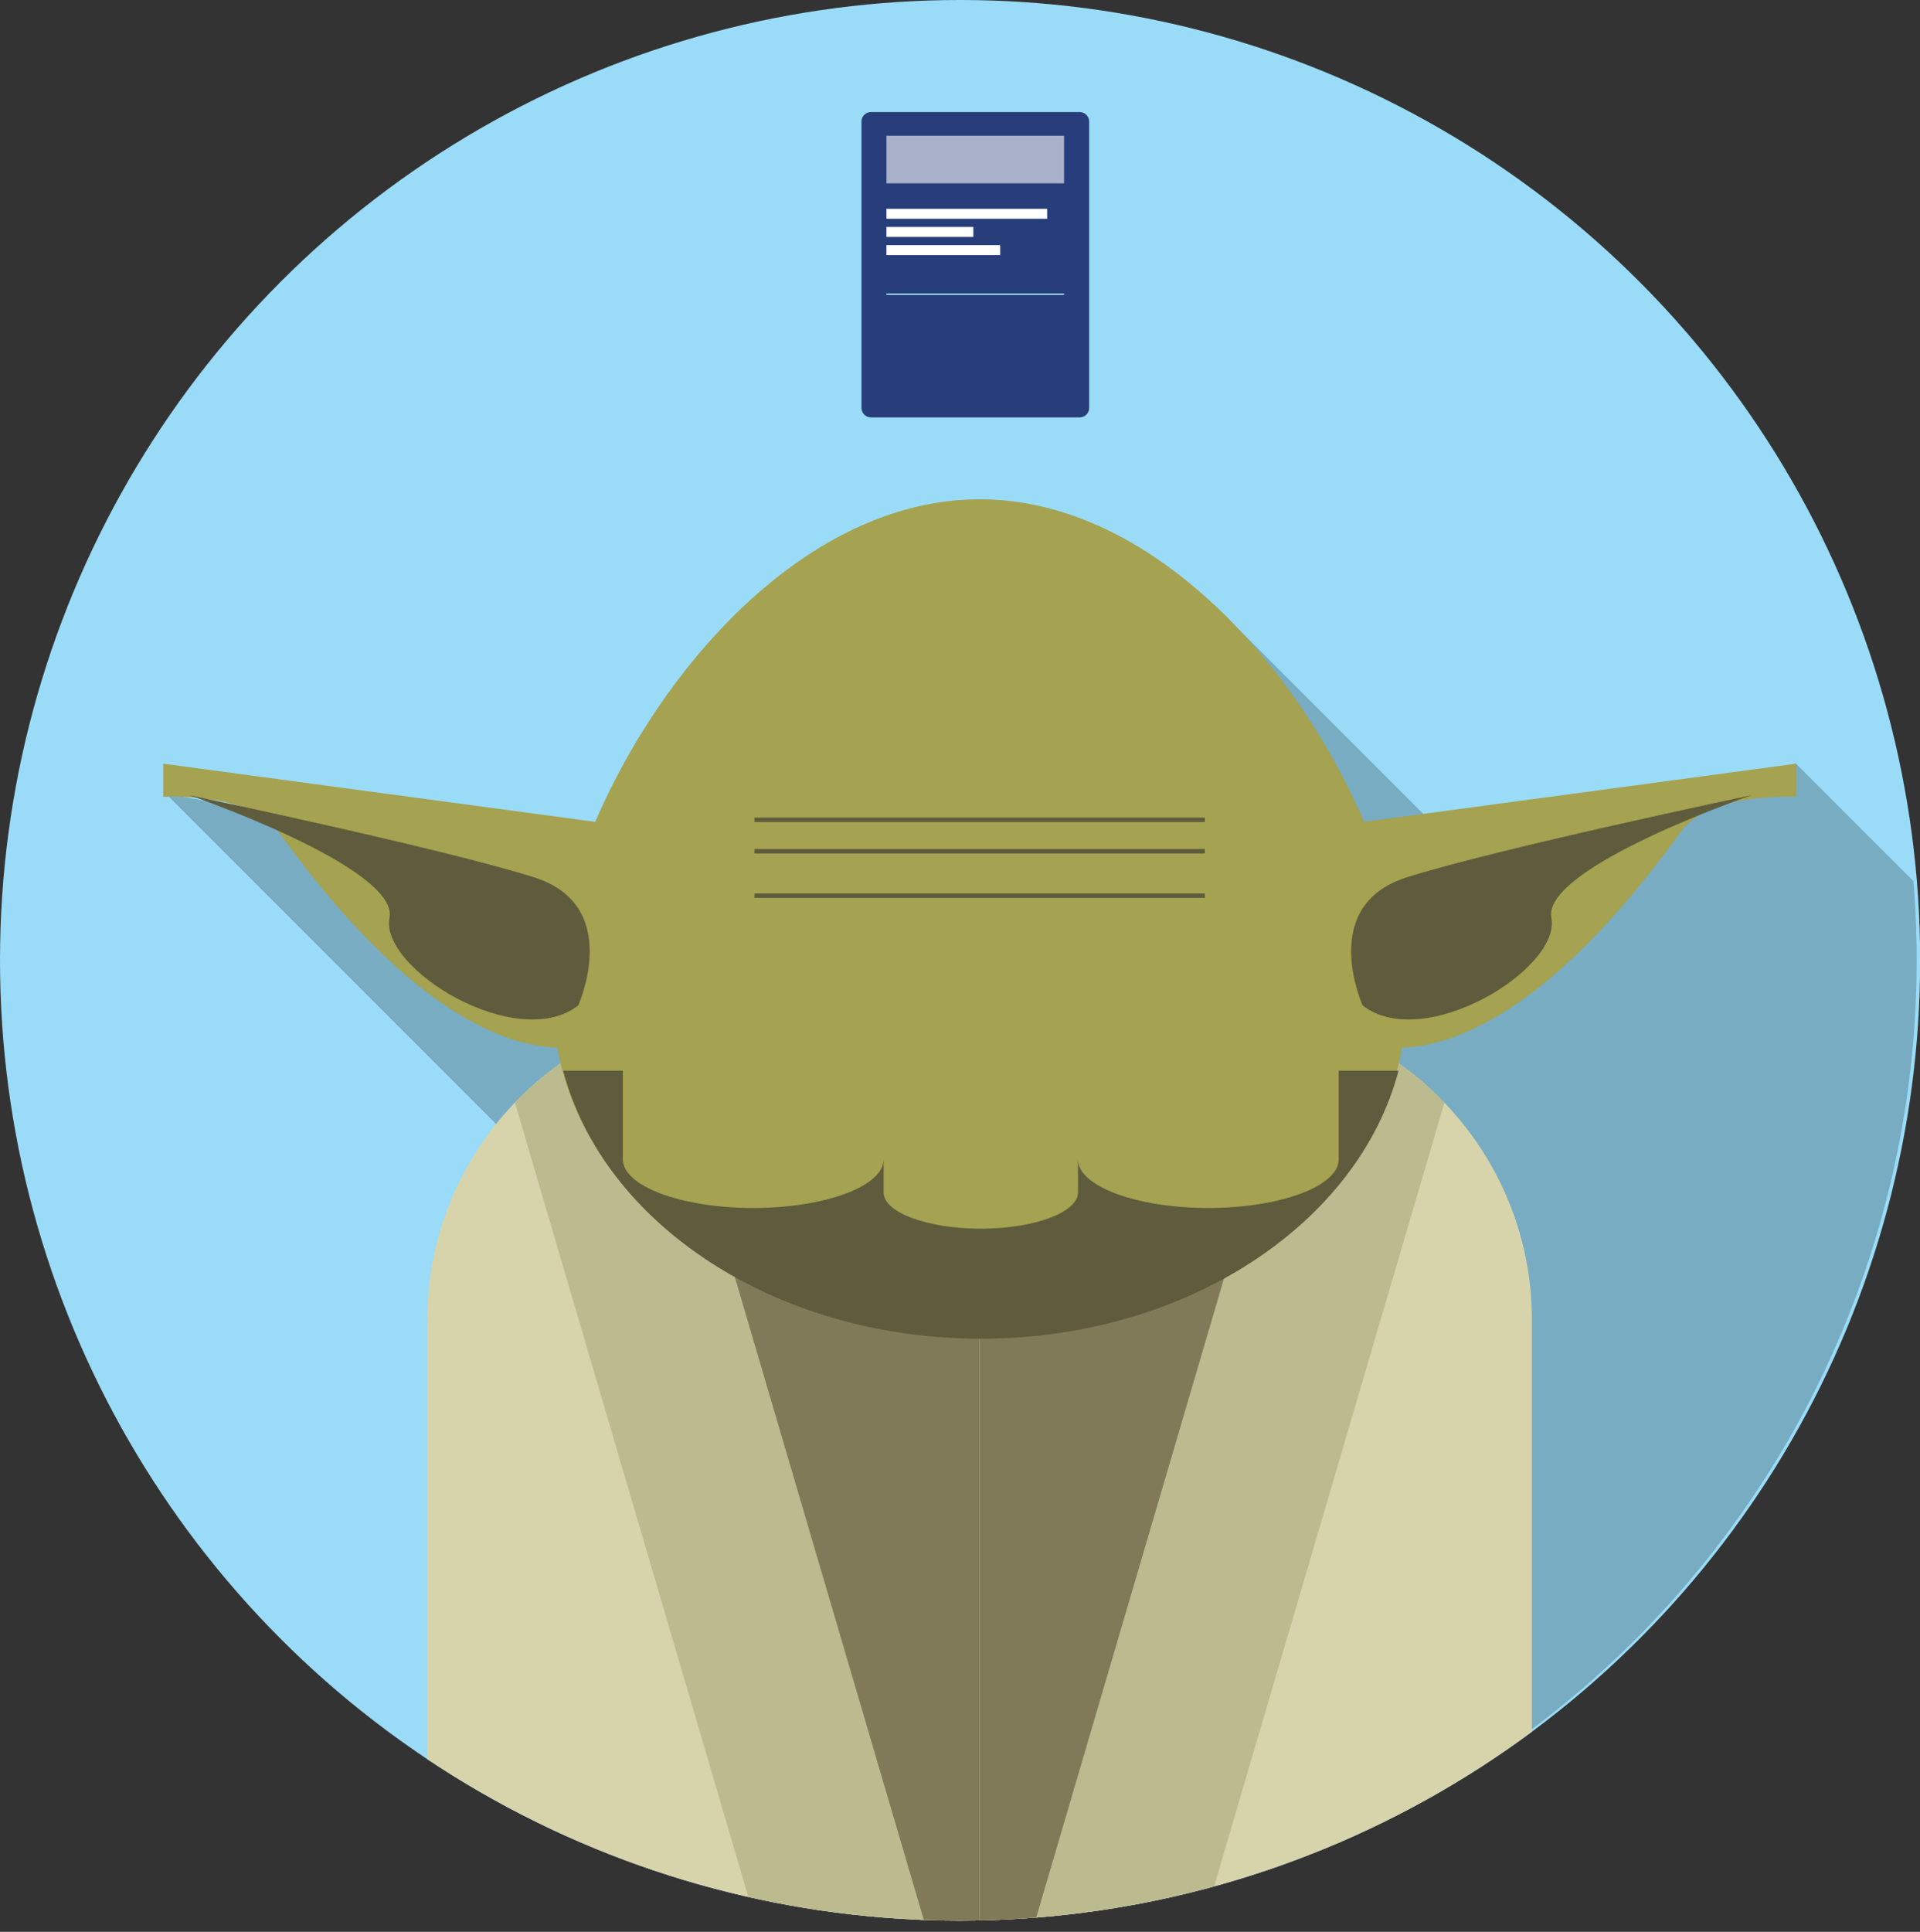 <?xml version="1.0" encoding="utf-8"?>
<!-- Generator: Adobe Illustrator 18.1.1, SVG Export Plug-In . SVG Version: 6.00 Build 0)  -->
<svg version="1.0" xmlns="http://www.w3.org/2000/svg" xmlns:xlink="http://www.w3.org/1999/xlink" x="0px" y="0px"
	 viewBox="0 0 1215.1 1222.3" enable-background="new 0 0 1215.1 1222.3" xml:space="preserve">
<rect x="0" y="0" width="1215.1" height="1222.3" fill="#333333" stroke="none"/>
<g id="Layer_3">
</g>
<g id="Layer_2">
	<circle fill="#9ADCF8" cx="607.6" cy="607.6" r="607.6"/>
	<g>
		<defs>
			<circle id="SVGID_1_" cx="605.4" cy="607.6" r="607.6"/>
		</defs>
		<clipPath id="SVGID_2_">
			<use xlink:href="#SVGID_1_"  overflow="visible"/>
		</clipPath>
		<polygon clip-path="url(#SVGID_2_)" fill="#78ACC2" points="768.6,382.8 908.1,522.3 1136.6,483.2 1411.7,758.2 699.6,1424.7 
			368.7,843.6 351.5,748.7 104.7,501.9 484.9,576.2 		"/>
	</g>
	<g>
		<defs>
			<circle id="SVGID_3_" cx="607.6" cy="607.6" r="607.6"/>
		</defs>
		<clipPath id="SVGID_4_">
			<use xlink:href="#SVGID_3_"  overflow="visible"/>
		</clipPath>
		<g clip-path="url(#SVGID_4_)">
			<path fill="#D7D4AC" d="M770.8,1821.3H469.2c-109.3,0-198.8-89.4-198.8-198.8V835c0-109.3,89.4-198.8,198.8-198.8h301.5
				c109.3,0,198.8,89.4,198.8,198.8v787.6C969.5,1731.9,880.1,1821.3,770.8,1821.3z"/>
			<g>
				<defs>
					<path id="SVGID_5_" d="M770.8,1821.3H469.2c-109.3,0-198.8-89.4-198.8-198.8V835c0-109.3,89.4-198.8,198.8-198.8h301.5
						c109.3,0,198.8,89.4,198.8,198.8v787.6C969.5,1731.9,880.1,1821.3,770.8,1821.3z"/>
				</defs>
				<clipPath id="SVGID_6_">
					<use xlink:href="#SVGID_5_"  overflow="visible"/>
				</clipPath>
				<g clip-path="url(#SVGID_6_)">
					<polygon fill="#BCBA8F" points="299,606.2 620,1698.3 620,580.9 					"/>
					<polygon fill="#817A58" points="403.3,598 620,1335 620,618.2 					"/>
					<polygon fill="#BCBA8F" points="941,606.2 620,1698.3 620,580.9 					"/>
					<polygon fill="#817A58" points="836.6,598 620,1335 620,618.2 					"/>
				</g>
			</g>
			<path fill="#A5A251" d="M890,632.6c0,117.8-120.9,213.3-270,213.3s-270-95.5-270-213.3s120.9-316.7,270-316.7
				S890,514.8,890,632.6z"/>
			<g>
				<path fill="#A5A251" d="M824.5,525.2l312.2-42v21c0,0-54.1-3-72.1,21c-18,24-111.8,159-204,135
					C768.2,636.2,824.5,525.2,824.5,525.2z"/>
				<path fill="#A5A251" d="M415.5,525.2l-312.2-42v21c0,0,54.1-3,72.1,21c18,24,111.8,159,204,135
					C471.8,636.2,415.5,525.2,415.5,525.2z"/>
			</g>
			<path fill="#5F5C3D" d="M862.4,636.2c0,0-28.7-63,27.6-81c56.4-18,218.5-52.1,218.5-52.1s-132.9,45.8-126.7,77.7
				C988,612.8,901.4,666.2,862.4,636.2z"/>
			<path fill="#5F5C3D" d="M365.9,636.2c0,0,28.7-63-27.6-81c-56.4-18-218.5-52.1-218.5-52.1s132.9,45.8,126.7,77.7
				C240.3,612.8,326.9,666.2,365.9,636.2z"/>
			<g>
				
					<line fill="none" stroke="#5F5C3D" stroke-width="2.835" stroke-miterlimit="10" x1="762.5" y1="518.7" x2="477.5" y2="518.7"/>
				
					<line fill="none" stroke="#5F5C3D" stroke-width="2.835" stroke-miterlimit="10" x1="762.5" y1="566.7" x2="477.5" y2="566.7"/>
				
					<line fill="none" stroke="#5F5C3D" stroke-width="2.835" stroke-miterlimit="10" x1="762.5" y1="538.6" x2="477.5" y2="538.6"/>
			</g>
			<path fill="#5F5C3D" d="M847.2,677.4v56.2c0,16.9-37.1,30.7-82.5,30.7c-45.4,0-82.5-13.8-82.5-30.7v20.9
				c0,12.6-27.7,22.9-61.5,22.9s-61.5-10.3-61.5-22.9v-20.9c0,16.9-37.1,30.7-82.5,30.7c-45.4,0-82.5-13.8-82.5-30.7v-56.2h-37.8
				C381.8,774.2,490.5,847,620.7,847c130.2,0,238.9-72.8,264.4-169.6H847.2z"/>
		</g>
	</g>
	<path fill="#273E7A" d="M683.3,70.9H551.2c-3.3,0-6,2.7-6,6v181.2c0,3.3,2.7,6,6,6h132.1c3.3,0,6-2.7,6-6V76.9
		C689.3,73.6,686.6,70.9,683.3,70.9z"/>
	<g>
		<rect x="561" y="85.9" fill="#A9B2CA" width="112.4" height="30.1"/>
		<rect x="561" y="185.7" fill="#9ADCF8" width="112.4" height="0.9"/>
	</g>
	<g>
		<rect x="561" y="132.1" fill="#FFFFFF" width="101.7" height="6.3"/>
		<g>
			<rect x="561" y="143.6" fill="#FFFFFF" width="55" height="6.3"/>
			<rect x="561" y="155.1" fill="#FFFFFF" width="72" height="6.3"/>
		</g>
	</g>
</g>
</svg>
